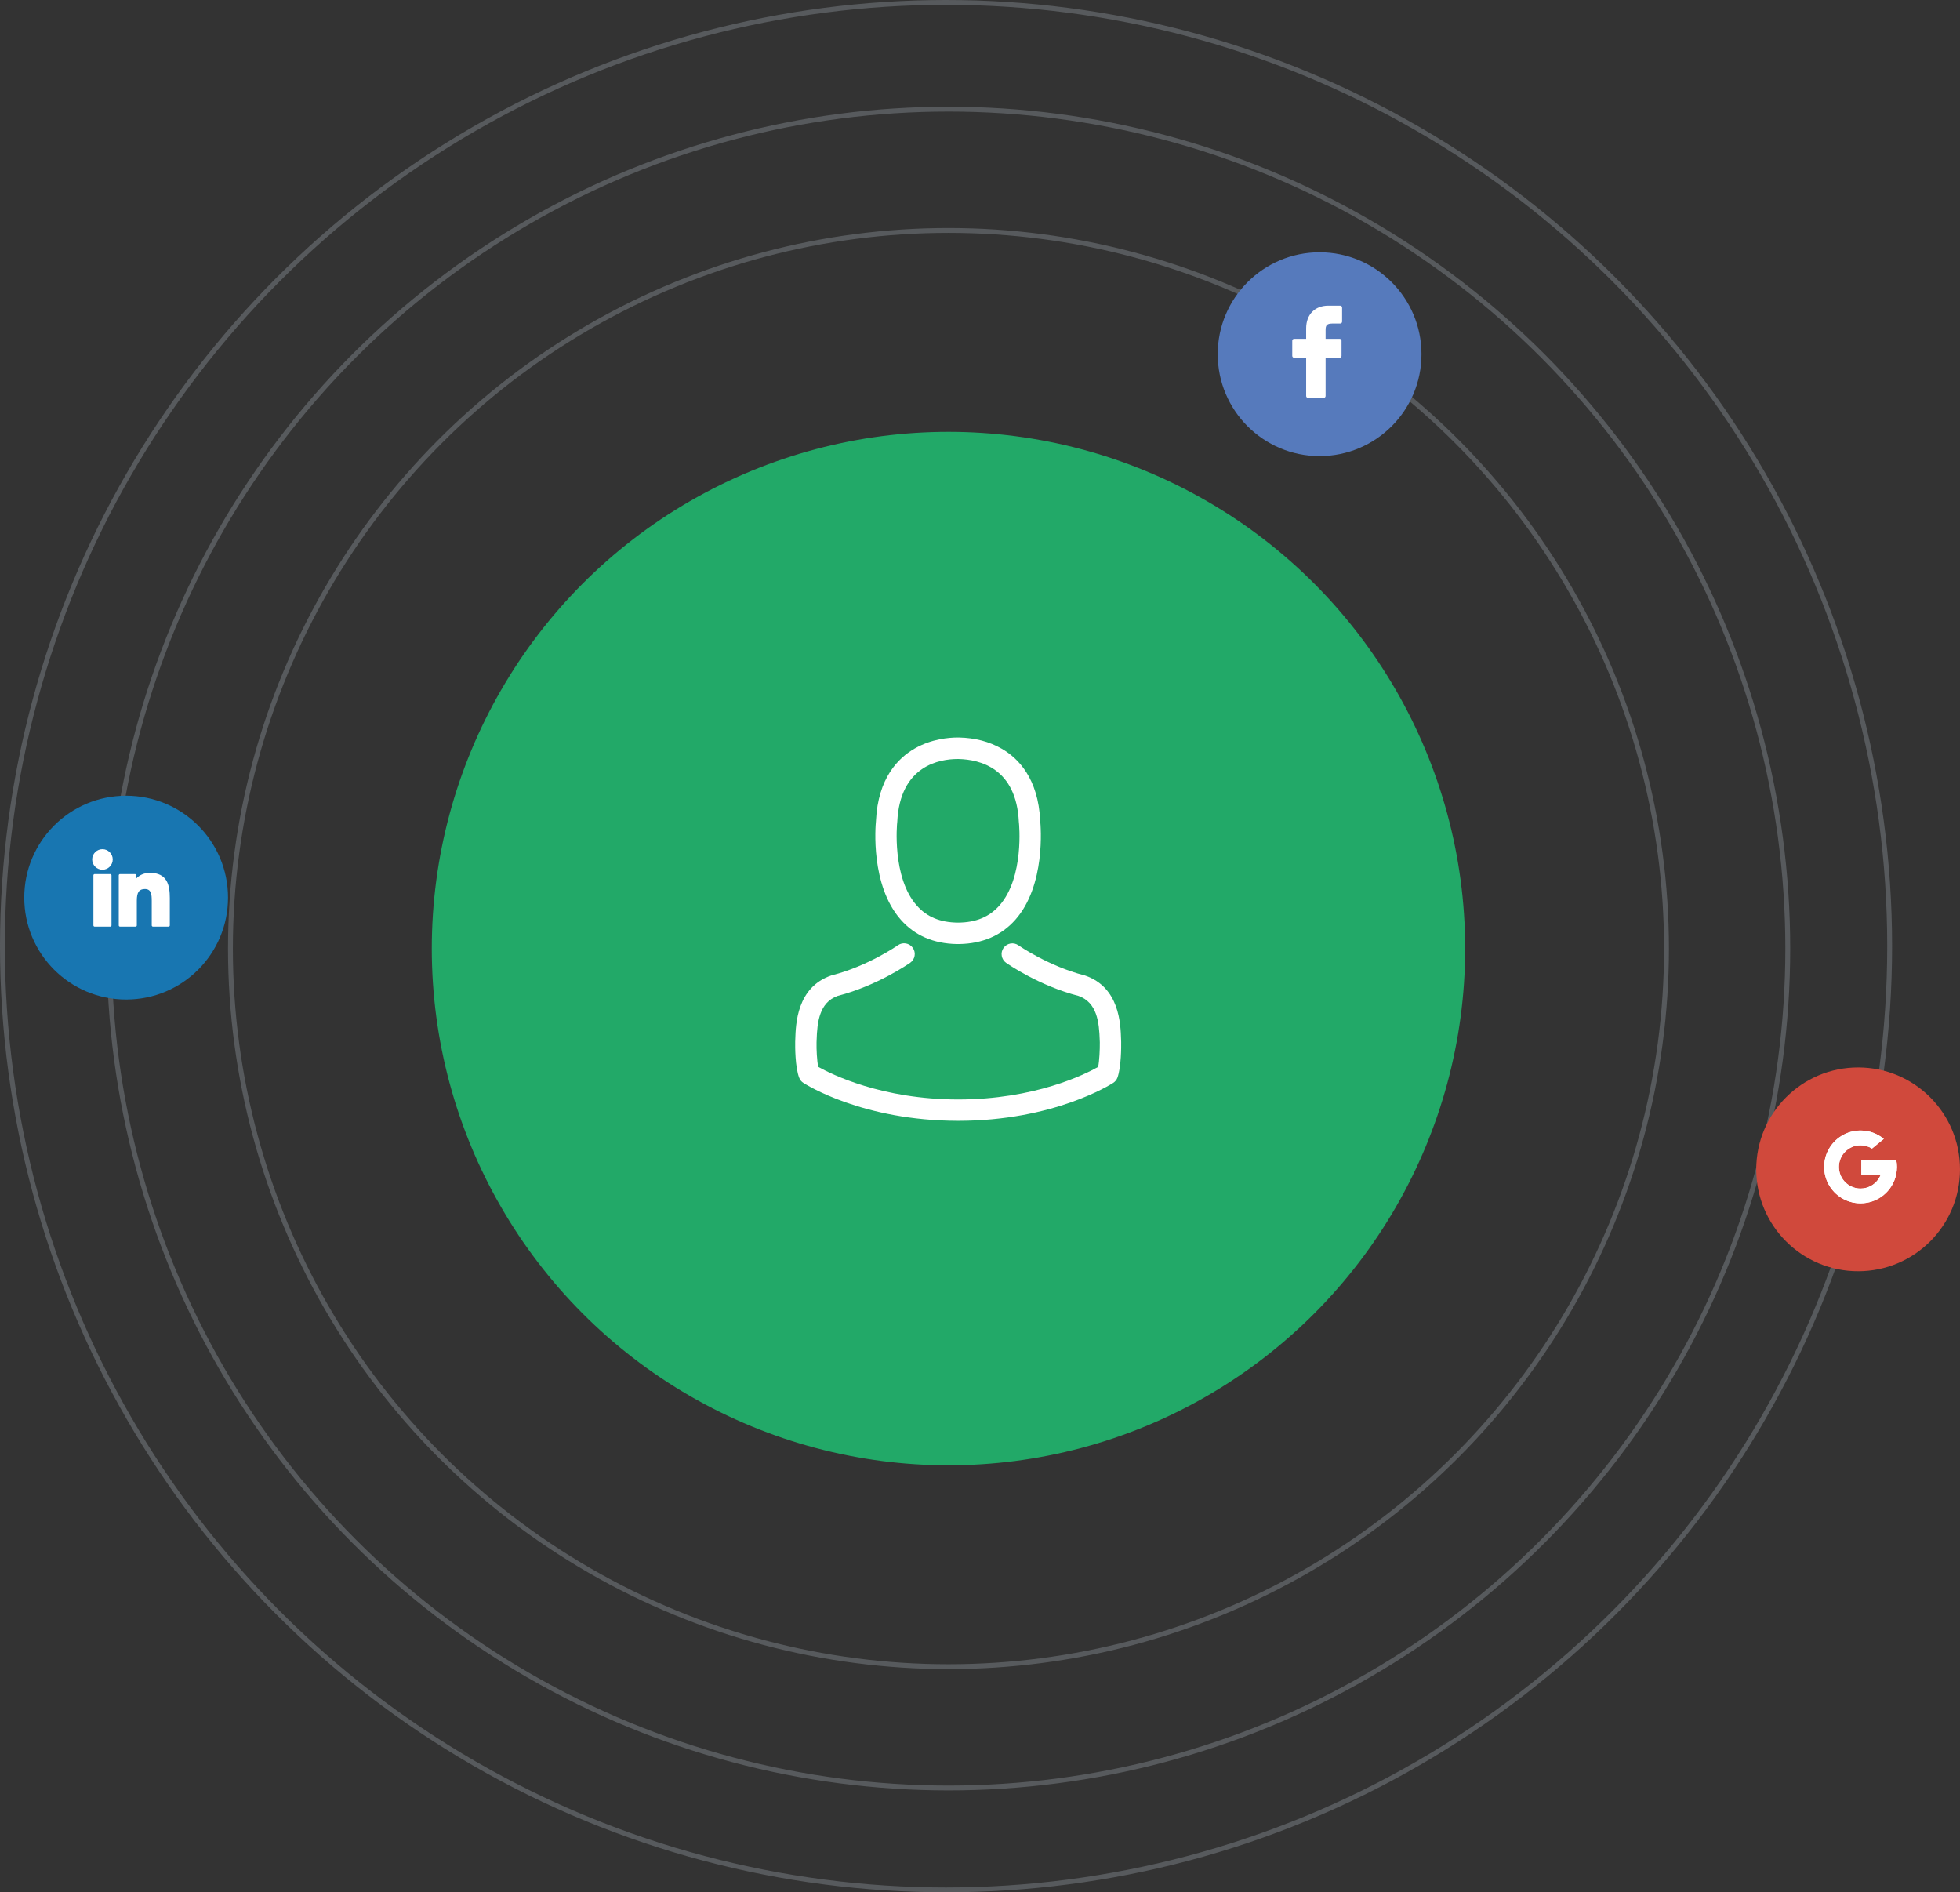 <svg width="404" height="390" viewBox="0 0 404 390" fill="none" xmlns="http://www.w3.org/2000/svg">
<rect x="0" y="0" width="404" height="390" fill="#333333" stroke="none"/>
<circle cx="195.5" cy="195.5" r="106.5" fill="#22A968"/>
<path d="M197.214 194.567C197.295 194.567 197.377 194.567 197.475 194.567C197.508 194.567 197.541 194.567 197.574 194.567C197.623 194.567 197.688 194.567 197.737 194.567C202.53 194.486 206.408 192.801 209.271 189.578C215.569 182.478 214.522 170.306 214.407 169.145C213.998 160.425 209.876 156.253 206.473 154.307C203.937 152.851 200.976 152.065 197.672 152H197.557C197.541 152 197.508 152 197.492 152H197.394C195.578 152 192.011 152.294 188.592 154.241C185.157 156.188 180.969 160.36 180.56 169.145C180.445 170.306 179.398 182.478 185.697 189.578C188.543 192.801 192.42 194.486 197.214 194.567ZM184.928 169.554C184.928 169.505 184.944 169.456 184.944 169.423C185.484 157.693 193.811 156.433 197.377 156.433H197.443C197.475 156.433 197.524 156.433 197.574 156.433C201.991 156.532 209.5 158.331 210.007 169.423C210.007 169.472 210.007 169.521 210.023 169.554C210.039 169.668 211.185 180.793 205.982 186.649C203.921 188.972 201.173 190.118 197.557 190.15C197.524 190.15 197.508 190.15 197.475 190.15C197.443 190.15 197.426 190.15 197.394 190.15C193.794 190.118 191.03 188.972 188.985 186.649C183.799 180.825 184.911 169.652 184.928 169.554Z" fill="white"/>
<path d="M231.095 214.755C231.095 214.739 231.095 214.722 231.095 214.706C231.095 214.575 231.079 214.444 231.079 214.297C230.981 211.058 230.768 203.483 223.668 201.062C223.619 201.046 223.554 201.029 223.504 201.013C216.126 199.132 209.991 194.878 209.926 194.829C208.928 194.126 207.554 194.371 206.85 195.369C206.147 196.367 206.392 197.741 207.39 198.444C207.668 198.641 214.18 203.172 222.327 205.266C226.138 206.624 226.564 210.698 226.678 214.428C226.678 214.575 226.678 214.706 226.695 214.837C226.711 216.309 226.613 218.583 226.351 219.892C223.701 221.397 213.312 226.599 197.509 226.599C181.771 226.599 171.318 221.38 168.651 219.875C168.389 218.567 168.275 216.293 168.308 214.82C168.308 214.689 168.324 214.559 168.324 214.411C168.438 210.681 168.864 206.608 172.675 205.25C180.823 203.156 187.334 198.608 187.612 198.428C188.61 197.725 188.855 196.35 188.152 195.353C187.448 194.355 186.074 194.109 185.076 194.813C185.011 194.862 178.908 199.115 171.498 200.997C171.432 201.013 171.383 201.029 171.334 201.046C164.234 203.483 164.021 211.058 163.923 214.28C163.923 214.428 163.923 214.559 163.907 214.689C163.907 214.706 163.907 214.722 163.907 214.739C163.89 215.589 163.874 219.957 164.741 222.149C164.905 222.575 165.199 222.935 165.592 223.18C166.083 223.507 177.845 231 197.526 231C217.206 231 228.969 223.491 229.459 223.18C229.836 222.935 230.146 222.575 230.31 222.149C231.128 219.974 231.112 215.606 231.095 214.755Z" fill="white"/>
<circle cx="195.5" cy="195.5" r="148" stroke="#A9B1BB" stroke-opacity="0.31"/>
<circle cx="195" cy="195" r="194.5" stroke="#A9B1BB" stroke-opacity="0.31"/>
<circle cx="195.5" cy="195.5" r="173" stroke="#A9B1BB" stroke-opacity="0.31"/>
<circle cx="272" cy="73" r="21" fill="#567ABC"/>
<circle cx="26" cy="185" r="21" fill="#1876B1"/>
<circle cx="383" cy="241" r="21" fill="#D0493C"/>
<path d="M276.249 63.004L273.785 63C271.017 63 269.228 64.835 269.228 67.676V69.832H266.751C266.537 69.832 266.363 70.005 266.363 70.219V73.343C266.363 73.557 266.537 73.731 266.751 73.731H269.228V81.613C269.228 81.827 269.401 82 269.615 82H272.848C273.062 82 273.235 81.826 273.235 81.613V73.731H276.132C276.346 73.731 276.519 73.557 276.519 73.343L276.52 70.219C276.52 70.117 276.479 70.018 276.407 69.945C276.334 69.873 276.235 69.832 276.132 69.832H273.235V68.004C273.235 67.126 273.444 66.68 274.589 66.68L276.248 66.679C276.462 66.679 276.636 66.506 276.636 66.292V63.391C276.636 63.178 276.462 63.004 276.249 63.004Z" fill="white"/>
<g clip-path="url(#clip0)">
<path d="M22.724 180.147H19.512C19.369 180.147 19.254 180.263 19.254 180.406V190.724C19.254 190.867 19.369 190.982 19.512 190.982H22.724C22.867 190.982 22.982 190.867 22.982 190.724V180.406C22.982 180.263 22.867 180.147 22.724 180.147Z" fill="white"/>
<path d="M21.119 175.018C19.951 175.018 19 175.967 19 177.135C19 178.303 19.951 179.253 21.119 179.253C22.287 179.253 23.237 178.303 23.237 177.135C23.237 175.967 22.287 175.018 21.119 175.018Z" fill="white"/>
<path d="M30.895 179.891C29.605 179.891 28.651 180.445 28.073 181.076V180.405C28.073 180.263 27.957 180.147 27.815 180.147H24.738C24.596 180.147 24.48 180.263 24.48 180.405V190.724C24.48 190.867 24.596 190.982 24.738 190.982H27.944C28.086 190.982 28.202 190.867 28.202 190.724V185.619C28.202 183.898 28.669 183.228 29.868 183.228C31.174 183.228 31.278 184.303 31.278 185.707V190.724C31.278 190.867 31.394 190.982 31.536 190.982H34.742C34.885 190.982 35 190.867 35 190.724V185.064C35 182.506 34.513 179.891 30.895 179.891Z" fill="white"/>
</g>
<path d="M379.324 242.065L378.802 244.014L376.894 244.054C376.323 242.996 376 241.786 376 240.5C376 239.256 376.302 238.084 376.839 237.051H376.839L378.538 237.362L379.282 239.051C379.126 239.505 379.042 239.993 379.042 240.5C379.042 241.051 379.141 241.578 379.324 242.065Z" fill="white"/>
<path d="M379.324 242.065L378.802 244.014L376.894 244.054C376.323 242.996 376 241.786 376 240.5C376 239.256 376.302 238.084 376.839 237.051H376.839L378.538 237.362L379.282 239.051C379.126 239.505 379.042 239.993 379.042 240.5C379.042 241.051 379.141 241.578 379.324 242.065Z" fill="white"/>
<path d="M390.869 239.099C390.955 239.553 391 240.021 391 240.5C391 241.037 390.944 241.561 390.836 242.066C390.471 243.785 389.517 245.286 388.195 246.349L388.195 246.348L386.055 246.239L385.752 244.348C386.629 243.834 387.314 243.029 387.675 242.066H383.665V239.099H390.869Z" fill="white"/>
<path d="M390.869 239.099C390.955 239.553 391 240.021 391 240.5C391 241.037 390.944 241.561 390.836 242.066C390.471 243.785 389.517 245.286 388.195 246.349L388.195 246.348L386.055 246.239L385.752 244.348C386.629 243.834 387.314 243.029 387.675 242.066H383.665V239.099H390.869Z" fill="white"/>
<path d="M388.195 246.348L388.195 246.349C386.91 247.382 385.277 248 383.5 248C380.644 248 378.161 246.404 376.894 244.054L379.324 242.065C379.958 243.755 381.588 244.958 383.5 244.958C384.322 244.958 385.091 244.736 385.752 244.348L388.195 246.348Z" fill="white"/>
<path d="M388.195 246.348L388.195 246.349C386.91 247.382 385.277 248 383.5 248C380.644 248 378.161 246.404 376.894 244.054L379.324 242.065C379.958 243.755 381.588 244.958 383.5 244.958C384.322 244.958 385.091 244.736 385.752 244.348L388.195 246.348Z" fill="white"/>
<path d="M388.287 234.727L385.858 236.716C385.174 236.288 384.366 236.042 383.5 236.042C381.545 236.042 379.884 237.3 379.282 239.051L376.839 237.051H376.839C378.087 234.644 380.601 233 383.5 233C385.32 233 386.988 233.648 388.287 234.727Z" fill="white"/>
<path d="M388.287 234.727L385.858 236.716C385.174 236.288 384.366 236.042 383.5 236.042C381.545 236.042 379.884 237.3 379.282 239.051L376.839 237.051H376.839C378.087 234.644 380.601 233 383.5 233C385.32 233 386.988 233.648 388.287 234.727Z" fill="white"/>
<defs>
<clipPath id="clip0">
<rect x="19" y="175" width="16" height="16" fill="white"/>
</clipPath>
</defs>
</svg>
